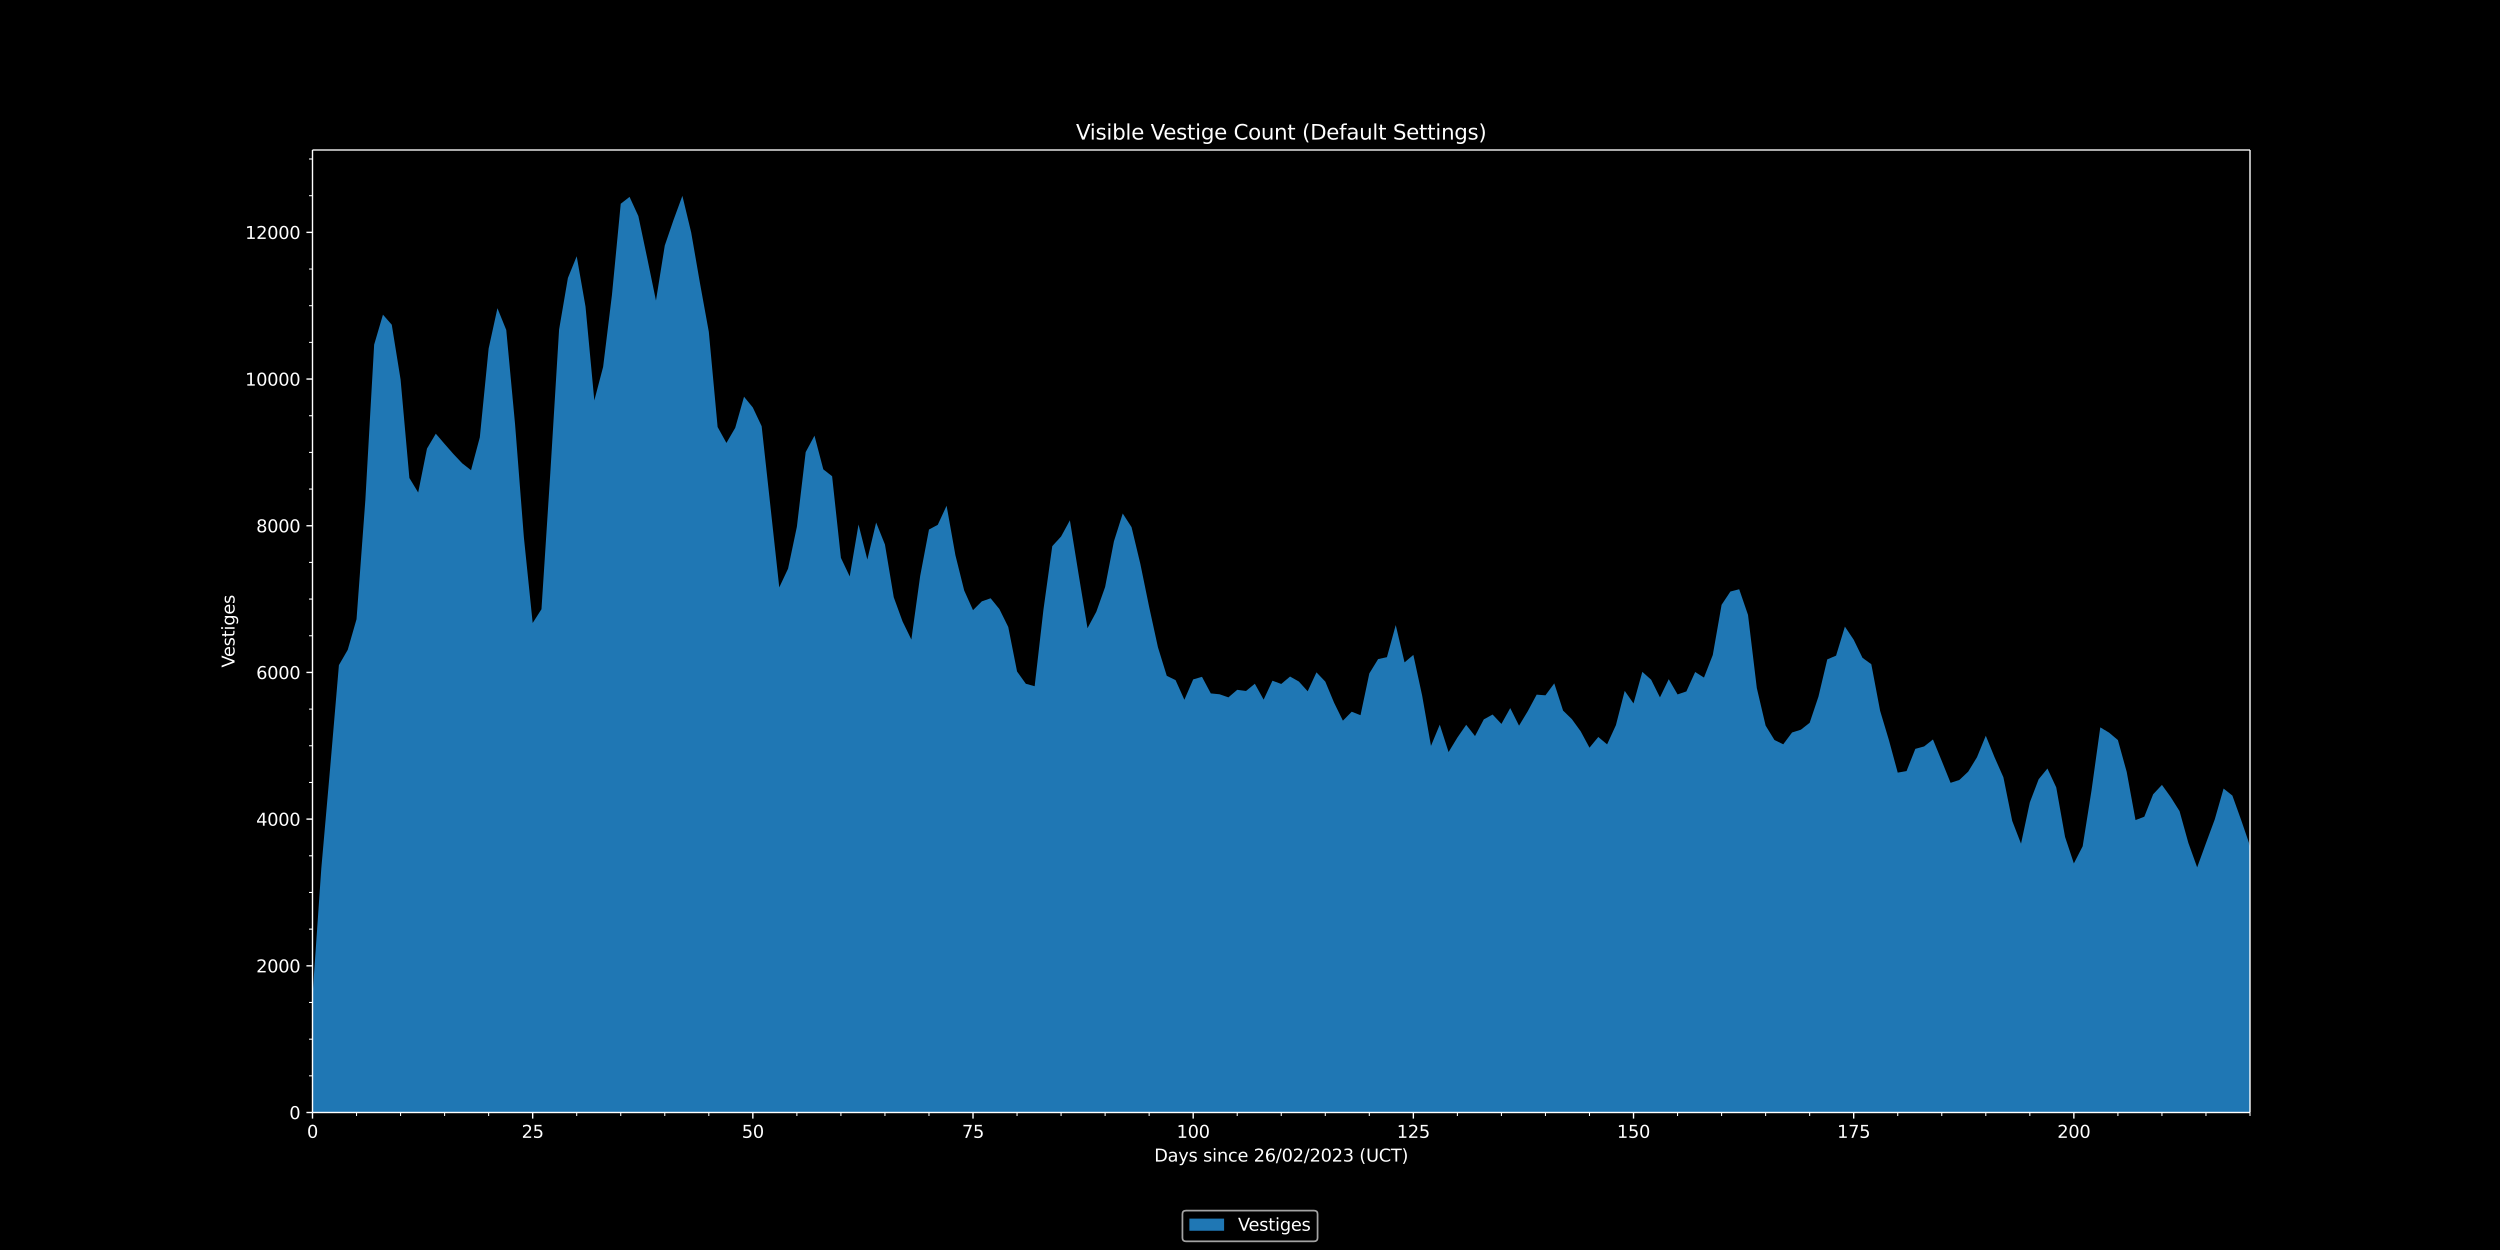 <svg xmlns:xlink="http://www.w3.org/1999/xlink" width="1920" height="960" viewBox="0 0 1440 720" xmlns="http://www.w3.org/2000/svg" version="1.1"><defs><style type="text/css">*{stroke-linejoin:round;stroke-linecap:butt}</style></defs><g id="figure_1"><g id="patch_1"><path d="M 0 720 L 1440 720 L 1440 0 L 0 0 z"/></g><g id="axes_1"><g id="patch_2"><path d="M 180 640.8 L 1296 640.8 L 1296 86.4 L 180 86.4 z"/></g><g id="PolyCollection_1"><path d="M 180 573.797 L 180 640.8 L 185.073 640.8 L 190.145 640.8 L 195.218 640.8 L 200.291 640.8 L 205.364 640.8 L 210.436 640.8 L 215.509 640.8 L 220.582 640.8 L 225.655 640.8 L 230.727 640.8 L 235.8 640.8 L 240.873 640.8 L 245.945 640.8 L 251.018 640.8 L 256.091 640.8 L 261.164 640.8 L 266.236 640.8 L 271.309 640.8 L 276.382 640.8 L 281.455 640.8 L 286.527 640.8 L 291.6 640.8 L 296.673 640.8 L 301.745 640.8 L 306.818 640.8 L 311.891 640.8 L 316.964 640.8 L 322.036 640.8 L 327.109 640.8 L 332.182 640.8 L 337.255 640.8 L 342.327 640.8 L 347.4 640.8 L 352.473 640.8 L 357.545 640.8 L 362.618 640.8 L 367.691 640.8 L 372.764 640.8 L 377.836 640.8 L 382.909 640.8 L 387.982 640.8 L 393.055 640.8 L 398.127 640.8 L 403.2 640.8 L 408.273 640.8 L 413.345 640.8 L 418.418 640.8 L 423.491 640.8 L 428.564 640.8 L 433.636 640.8 L 438.709 640.8 L 443.782 640.8 L 448.855 640.8 L 453.927 640.8 L 459 640.8 L 464.073 640.8 L 469.145 640.8 L 474.218 640.8 L 479.291 640.8 L 484.364 640.8 L 489.436 640.8 L 494.509 640.8 L 499.582 640.8 L 504.655 640.8 L 509.727 640.8 L 514.8 640.8 L 519.873 640.8 L 524.945 640.8 L 530.018 640.8 L 535.091 640.8 L 540.164 640.8 L 545.236 640.8 L 550.309 640.8 L 555.382 640.8 L 560.455 640.8 L 565.527 640.8 L 570.6 640.8 L 575.673 640.8 L 580.745 640.8 L 585.818 640.8 L 590.891 640.8 L 595.964 640.8 L 601.036 640.8 L 606.109 640.8 L 611.182 640.8 L 616.255 640.8 L 621.327 640.8 L 626.4 640.8 L 631.473 640.8 L 636.545 640.8 L 641.618 640.8 L 646.691 640.8 L 651.764 640.8 L 656.836 640.8 L 661.909 640.8 L 666.982 640.8 L 672.055 640.8 L 677.127 640.8 L 682.2 640.8 L 687.273 640.8 L 692.345 640.8 L 697.418 640.8 L 702.491 640.8 L 707.564 640.8 L 712.636 640.8 L 717.709 640.8 L 722.782 640.8 L 727.855 640.8 L 732.927 640.8 L 738 640.8 L 743.073 640.8 L 748.145 640.8 L 753.218 640.8 L 758.291 640.8 L 763.364 640.8 L 768.436 640.8 L 773.509 640.8 L 778.582 640.8 L 783.655 640.8 L 788.727 640.8 L 793.8 640.8 L 798.873 640.8 L 803.945 640.8 L 809.018 640.8 L 814.091 640.8 L 819.164 640.8 L 824.236 640.8 L 829.309 640.8 L 834.382 640.8 L 839.455 640.8 L 844.527 640.8 L 849.6 640.8 L 854.673 640.8 L 859.745 640.8 L 864.818 640.8 L 869.891 640.8 L 874.964 640.8 L 880.036 640.8 L 885.109 640.8 L 890.182 640.8 L 895.255 640.8 L 900.327 640.8 L 905.4 640.8 L 910.473 640.8 L 915.545 640.8 L 920.618 640.8 L 925.691 640.8 L 930.764 640.8 L 935.836 640.8 L 940.909 640.8 L 945.982 640.8 L 951.055 640.8 L 956.127 640.8 L 961.2 640.8 L 966.273 640.8 L 971.345 640.8 L 976.418 640.8 L 981.491 640.8 L 986.564 640.8 L 991.636 640.8 L 996.709 640.8 L 1001.782 640.8 L 1006.855 640.8 L 1011.927 640.8 L 1017 640.8 L 1022.073 640.8 L 1027.145 640.8 L 1032.218 640.8 L 1037.291 640.8 L 1042.364 640.8 L 1047.436 640.8 L 1052.509 640.8 L 1057.582 640.8 L 1062.655 640.8 L 1067.727 640.8 L 1072.8 640.8 L 1077.873 640.8 L 1082.945 640.8 L 1088.018 640.8 L 1093.091 640.8 L 1098.164 640.8 L 1103.236 640.8 L 1108.309 640.8 L 1113.382 640.8 L 1118.455 640.8 L 1123.527 640.8 L 1128.6 640.8 L 1133.673 640.8 L 1138.745 640.8 L 1143.818 640.8 L 1148.891 640.8 L 1153.964 640.8 L 1159.036 640.8 L 1164.109 640.8 L 1169.182 640.8 L 1174.255 640.8 L 1179.327 640.8 L 1184.4 640.8 L 1189.473 640.8 L 1194.545 640.8 L 1199.618 640.8 L 1204.691 640.8 L 1209.764 640.8 L 1214.836 640.8 L 1219.909 640.8 L 1224.982 640.8 L 1230.055 640.8 L 1235.127 640.8 L 1240.2 640.8 L 1245.273 640.8 L 1250.345 640.8 L 1255.418 640.8 L 1260.491 640.8 L 1265.564 640.8 L 1270.636 640.8 L 1275.709 640.8 L 1280.782 640.8 L 1285.855 640.8 L 1290.927 640.8 L 1296 640.8 L 1301.073 640.8 L 1306.145 640.8 L 1311.218 640.8 L 1316.291 640.8 L 1321.364 640.8 L 1326.436 640.8 L 1331.509 640.8 L 1331.509 479.629 L 1331.509 479.629 L 1326.436 433.706 L 1321.364 425.933 L 1316.291 439.072 L 1311.218 467.504 L 1306.145 493.57 L 1301.073 504.132 L 1296 487.191 L 1290.927 472.404 L 1285.855 458.252 L 1280.782 454.196 L 1275.709 471.94 L 1270.636 485.67 L 1265.564 499.611 L 1260.491 485.501 L 1255.418 467.208 L 1250.345 459.139 L 1245.273 452.084 L 1240.2 457.534 L 1235.127 470.419 L 1230.055 472.362 L 1224.982 444.606 L 1219.909 426.271 L 1214.836 422.004 L 1209.764 418.962 L 1204.691 455.421 L 1199.618 487.444 L 1194.545 497.33 L 1189.473 482.079 L 1184.4 453.562 L 1179.327 442.663 L 1174.255 448.873 L 1169.182 462.181 L 1164.109 485.966 L 1159.036 472.827 L 1153.964 447.732 L 1148.891 436.241 L 1143.818 423.778 L 1138.745 436.157 L 1133.673 444.479 L 1128.6 449.253 L 1123.527 450.901 L 1118.455 438.311 L 1113.382 425.933 L 1108.309 429.946 L 1103.236 431.341 L 1098.164 444.141 L 1093.091 445.029 L 1088.018 426.313 L 1082.945 409.414 L 1077.873 382.588 L 1072.8 378.912 L 1067.727 368.477 L 1062.655 360.915 L 1057.582 377.645 L 1052.509 379.8 L 1047.436 401.219 L 1042.364 416.343 L 1037.291 420.314 L 1032.218 421.92 L 1027.145 428.721 L 1022.073 426.229 L 1017 417.948 L 1011.927 396.318 L 1006.855 354.198 L 1001.782 339.412 L 996.709 340.721 L 991.636 348.368 L 986.564 377.265 L 981.491 390.277 L 976.418 387.066 L 971.345 398.261 L 966.273 399.993 L 961.2 391.206 L 956.127 401.683 L 951.055 391.502 L 945.982 386.981 L 940.909 405.19 L 935.836 397.923 L 930.764 417.695 L 925.691 428.764 L 920.618 424.497 L 915.545 430.665 L 910.473 421.244 L 905.4 414.231 L 900.327 409.288 L 895.255 393.614 L 890.182 400.5 L 885.109 400.12 L 880.036 409.583 L 874.964 417.991 L 869.891 407.851 L 864.818 416.977 L 859.745 411.569 L 854.673 414.357 L 849.6 423.99 L 844.527 417.484 L 839.455 424.835 L 834.382 433.199 L 829.309 417.399 L 824.236 429.651 L 819.164 400.712 L 814.091 377.222 L 809.018 381.532 L 803.945 360.028 L 798.873 378.532 L 793.8 379.631 L 788.727 387.911 L 783.655 411.949 L 778.582 409.964 L 773.509 415.118 L 768.436 404.767 L 763.364 392.6 L 758.291 387.277 L 753.218 398.177 L 748.145 392.558 L 743.073 389.685 L 738 393.952 L 732.927 392.093 L 727.855 402.993 L 722.782 393.825 L 717.709 398.008 L 712.636 397.332 L 707.564 401.683 L 702.491 399.909 L 697.418 399.402 L 692.345 389.854 L 687.273 391.333 L 682.2 403.077 L 677.127 391.755 L 672.055 389.263 L 666.982 372.829 L 661.909 349.593 L 656.836 324.794 L 651.764 303.629 L 646.691 295.771 L 641.618 311.824 L 636.545 338.102 L 631.473 352.381 L 626.4 361.845 L 621.327 331.089 L 616.255 299.7 L 611.182 309.036 L 606.109 314.571 L 601.036 351.072 L 595.964 395.262 L 590.891 393.868 L 585.818 386.77 L 580.745 361.126 L 575.673 350.86 L 570.6 344.608 L 565.527 346.382 L 560.455 351.452 L 555.382 340.13 L 550.309 319.767 L 545.236 291.293 L 540.164 302.277 L 535.091 305.023 L 530.018 331.765 L 524.945 368.393 L 519.873 357.958 L 514.8 344.017 L 509.727 313.641 L 504.655 300.967 L 499.582 322.302 L 494.509 302.108 L 489.436 332.018 L 484.364 321.33 L 479.291 274.309 L 474.218 270.338 L 469.145 250.947 L 464.073 260.41 L 459 303.417 L 453.927 327.54 L 448.855 338.355 L 443.782 291.8 L 438.709 245.497 L 433.636 234.724 L 428.564 228.514 L 423.491 246.427 L 418.418 255.129 L 413.345 245.962 L 408.273 191.125 L 403.2 163.2 L 398.127 133.923 L 393.055 112.8 L 387.982 126.615 L 382.909 141.443 L 377.836 173.128 L 372.764 148.541 L 367.691 124.46 L 362.618 113.391 L 357.545 117.363 L 352.473 169.96 L 347.4 211.319 L 342.327 230.668 L 337.255 176.593 L 332.182 147.611 L 327.109 160.116 L 322.036 189.816 L 316.964 272.704 L 311.891 350.903 L 306.818 358.845 L 301.745 309.416 L 296.673 244.356 L 291.6 190.069 L 286.527 177.522 L 281.455 200.758 L 276.382 251.876 L 271.309 270.845 L 266.236 266.874 L 261.164 261.509 L 256.091 255.721 L 251.018 249.806 L 245.945 258.382 L 240.873 283.688 L 235.8 275.323 L 230.727 218.544 L 225.655 187.028 L 220.582 181.24 L 215.509 198.519 L 210.436 288.124 L 205.364 356.648 L 200.291 374.307 L 195.218 383.095 L 190.145 442.578 L 185.073 500.203 L 180 573.797 z" clip-path="url(#p03a05bd09a)" fill="#1f77b4"/></g><g id="matplotlib.axis_1"><g id="xtick_1"><g id="line2d_1"><defs><path id="m7143fd2fca" d="M 0 0 L 0 3.5" stroke="#ffffff" stroke-width="0.8"/></defs><g><use xlink:href="#m7143fd2fca" x="180" y="640.8" fill="#ffffff" stroke="#ffffff" stroke-width="0.8"/></g></g><g id="text_1"><g transform="translate(176.819 655.398) scale(0.1 -0.1)" fill="#ffffff"><defs><path id="DejaVuSans-30" d="M 2034 4250 Q 1547 4250 1301 3770 Q 1056 3291 1056 2328 Q 1056 1369 1301 889 Q 1547 409 2034 409 Q 2525 409 2770 889 Q 3016 1369 3016 2328 Q 3016 3291 2770 3770 Q 2525 4250 2034 4250 z M 2034 4750 Q 2819 4750 3233 4129 Q 3647 3509 3647 2328 Q 3647 1150 3233 529 Q 2819 -91 2034 -91 Q 1250 -91 836 529 Q 422 1150 422 2328 Q 422 3509 836 4129 Q 1250 4750 2034 4750 z" transform="scale(0.016)"/></defs><use xlink:href="#DejaVuSans-30"/></g></g></g><g id="xtick_2"><g id="line2d_2"><g><use xlink:href="#m7143fd2fca" x="306.818" y="640.8" fill="#ffffff" stroke="#ffffff" stroke-width="0.8"/></g></g><g id="text_2"><g transform="translate(300.456 655.398) scale(0.1 -0.1)" fill="#ffffff"><defs><path id="DejaVuSans-32" d="M 1228 531 L 3431 531 L 3431 0 L 469 0 L 469 531 Q 828 903 1448 1529 Q 2069 2156 2228 2338 Q 2531 2678 2651 2914 Q 2772 3150 2772 3378 Q 2772 3750 2511 3984 Q 2250 4219 1831 4219 Q 1534 4219 1204 4116 Q 875 4013 500 3803 L 500 4441 Q 881 4594 1212 4672 Q 1544 4750 1819 4750 Q 2544 4750 2975 4387 Q 3406 4025 3406 3419 Q 3406 3131 3298 2873 Q 3191 2616 2906 2266 Q 2828 2175 2409 1742 Q 1991 1309 1228 531 z" transform="scale(0.016)"/><path id="DejaVuSans-35" d="M 691 4666 L 3169 4666 L 3169 4134 L 1269 4134 L 1269 2991 Q 1406 3038 1543 3061 Q 1681 3084 1819 3084 Q 2600 3084 3056 2656 Q 3513 2228 3513 1497 Q 3513 744 3044 326 Q 2575 -91 1722 -91 Q 1428 -91 1123 -41 Q 819 9 494 109 L 494 744 Q 775 591 1075 516 Q 1375 441 1709 441 Q 2250 441 2565 725 Q 2881 1009 2881 1497 Q 2881 1984 2565 2268 Q 2250 2553 1709 2553 Q 1456 2553 1204 2497 Q 953 2441 691 2322 L 691 4666 z" transform="scale(0.016)"/></defs><use xlink:href="#DejaVuSans-32"/><use xlink:href="#DejaVuSans-35" x="63.623"/></g></g></g><g id="xtick_3"><g id="line2d_3"><g><use xlink:href="#m7143fd2fca" x="433.636" y="640.8" fill="#ffffff" stroke="#ffffff" stroke-width="0.8"/></g></g><g id="text_3"><g transform="translate(427.274 655.398) scale(0.1 -0.1)" fill="#ffffff"><use xlink:href="#DejaVuSans-35"/><use xlink:href="#DejaVuSans-30" x="63.623"/></g></g></g><g id="xtick_4"><g id="line2d_4"><g><use xlink:href="#m7143fd2fca" x="560.455" y="640.8" fill="#ffffff" stroke="#ffffff" stroke-width="0.8"/></g></g><g id="text_4"><g transform="translate(554.092 655.398) scale(0.1 -0.1)" fill="#ffffff"><defs><path id="DejaVuSans-37" d="M 525 4666 L 3525 4666 L 3525 4397 L 1831 0 L 1172 0 L 2766 4134 L 525 4134 L 525 4666 z" transform="scale(0.016)"/></defs><use xlink:href="#DejaVuSans-37"/><use xlink:href="#DejaVuSans-35" x="63.623"/></g></g></g><g id="xtick_5"><g id="line2d_5"><g><use xlink:href="#m7143fd2fca" x="687.273" y="640.8" fill="#ffffff" stroke="#ffffff" stroke-width="0.8"/></g></g><g id="text_5"><g transform="translate(677.729 655.398) scale(0.1 -0.1)" fill="#ffffff"><defs><path id="DejaVuSans-31" d="M 794 531 L 1825 531 L 1825 4091 L 703 3866 L 703 4441 L 1819 4666 L 2450 4666 L 2450 531 L 3481 531 L 3481 0 L 794 0 L 794 531 z" transform="scale(0.016)"/></defs><use xlink:href="#DejaVuSans-31"/><use xlink:href="#DejaVuSans-30" x="63.623"/><use xlink:href="#DejaVuSans-30" x="127.246"/></g></g></g><g id="xtick_6"><g id="line2d_6"><g><use xlink:href="#m7143fd2fca" x="814.091" y="640.8" fill="#ffffff" stroke="#ffffff" stroke-width="0.8"/></g></g><g id="text_6"><g transform="translate(804.547 655.398) scale(0.1 -0.1)" fill="#ffffff"><use xlink:href="#DejaVuSans-31"/><use xlink:href="#DejaVuSans-32" x="63.623"/><use xlink:href="#DejaVuSans-35" x="127.246"/></g></g></g><g id="xtick_7"><g id="line2d_7"><g><use xlink:href="#m7143fd2fca" x="940.909" y="640.8" fill="#ffffff" stroke="#ffffff" stroke-width="0.8"/></g></g><g id="text_7"><g transform="translate(931.365 655.398) scale(0.1 -0.1)" fill="#ffffff"><use xlink:href="#DejaVuSans-31"/><use xlink:href="#DejaVuSans-35" x="63.623"/><use xlink:href="#DejaVuSans-30" x="127.246"/></g></g></g><g id="xtick_8"><g id="line2d_8"><g><use xlink:href="#m7143fd2fca" x="1067.727" y="640.8" fill="#ffffff" stroke="#ffffff" stroke-width="0.8"/></g></g><g id="text_8"><g transform="translate(1058.184 655.398) scale(0.1 -0.1)" fill="#ffffff"><use xlink:href="#DejaVuSans-31"/><use xlink:href="#DejaVuSans-37" x="63.623"/><use xlink:href="#DejaVuSans-35" x="127.246"/></g></g></g><g id="xtick_9"><g id="line2d_9"><g><use xlink:href="#m7143fd2fca" x="1194.545" y="640.8" fill="#ffffff" stroke="#ffffff" stroke-width="0.8"/></g></g><g id="text_9"><g transform="translate(1185.002 655.398) scale(0.1 -0.1)" fill="#ffffff"><use xlink:href="#DejaVuSans-32"/><use xlink:href="#DejaVuSans-30" x="63.623"/><use xlink:href="#DejaVuSans-30" x="127.246"/></g></g></g><g id="xtick_10"><g id="line2d_10"><defs><path id="ma3b9c843ea" d="M 0 0 L 0 2" stroke="#ffffff" stroke-width="0.6"/></defs><g><use xlink:href="#ma3b9c843ea" x="205.364" y="640.8" fill="#ffffff" stroke="#ffffff" stroke-width="0.6"/></g></g></g><g id="xtick_11"><g id="line2d_11"><g><use xlink:href="#ma3b9c843ea" x="230.727" y="640.8" fill="#ffffff" stroke="#ffffff" stroke-width="0.6"/></g></g></g><g id="xtick_12"><g id="line2d_12"><g><use xlink:href="#ma3b9c843ea" x="256.091" y="640.8" fill="#ffffff" stroke="#ffffff" stroke-width="0.6"/></g></g></g><g id="xtick_13"><g id="line2d_13"><g><use xlink:href="#ma3b9c843ea" x="281.455" y="640.8" fill="#ffffff" stroke="#ffffff" stroke-width="0.6"/></g></g></g><g id="xtick_14"><g id="line2d_14"><g><use xlink:href="#ma3b9c843ea" x="332.182" y="640.8" fill="#ffffff" stroke="#ffffff" stroke-width="0.6"/></g></g></g><g id="xtick_15"><g id="line2d_15"><g><use xlink:href="#ma3b9c843ea" x="357.545" y="640.8" fill="#ffffff" stroke="#ffffff" stroke-width="0.6"/></g></g></g><g id="xtick_16"><g id="line2d_16"><g><use xlink:href="#ma3b9c843ea" x="382.909" y="640.8" fill="#ffffff" stroke="#ffffff" stroke-width="0.6"/></g></g></g><g id="xtick_17"><g id="line2d_17"><g><use xlink:href="#ma3b9c843ea" x="408.273" y="640.8" fill="#ffffff" stroke="#ffffff" stroke-width="0.6"/></g></g></g><g id="xtick_18"><g id="line2d_18"><g><use xlink:href="#ma3b9c843ea" x="459" y="640.8" fill="#ffffff" stroke="#ffffff" stroke-width="0.6"/></g></g></g><g id="xtick_19"><g id="line2d_19"><g><use xlink:href="#ma3b9c843ea" x="484.364" y="640.8" fill="#ffffff" stroke="#ffffff" stroke-width="0.6"/></g></g></g><g id="xtick_20"><g id="line2d_20"><g><use xlink:href="#ma3b9c843ea" x="509.727" y="640.8" fill="#ffffff" stroke="#ffffff" stroke-width="0.6"/></g></g></g><g id="xtick_21"><g id="line2d_21"><g><use xlink:href="#ma3b9c843ea" x="535.091" y="640.8" fill="#ffffff" stroke="#ffffff" stroke-width="0.6"/></g></g></g><g id="xtick_22"><g id="line2d_22"><g><use xlink:href="#ma3b9c843ea" x="585.818" y="640.8" fill="#ffffff" stroke="#ffffff" stroke-width="0.6"/></g></g></g><g id="xtick_23"><g id="line2d_23"><g><use xlink:href="#ma3b9c843ea" x="611.182" y="640.8" fill="#ffffff" stroke="#ffffff" stroke-width="0.6"/></g></g></g><g id="xtick_24"><g id="line2d_24"><g><use xlink:href="#ma3b9c843ea" x="636.545" y="640.8" fill="#ffffff" stroke="#ffffff" stroke-width="0.6"/></g></g></g><g id="xtick_25"><g id="line2d_25"><g><use xlink:href="#ma3b9c843ea" x="661.909" y="640.8" fill="#ffffff" stroke="#ffffff" stroke-width="0.6"/></g></g></g><g id="xtick_26"><g id="line2d_26"><g><use xlink:href="#ma3b9c843ea" x="712.636" y="640.8" fill="#ffffff" stroke="#ffffff" stroke-width="0.6"/></g></g></g><g id="xtick_27"><g id="line2d_27"><g><use xlink:href="#ma3b9c843ea" x="738" y="640.8" fill="#ffffff" stroke="#ffffff" stroke-width="0.6"/></g></g></g><g id="xtick_28"><g id="line2d_28"><g><use xlink:href="#ma3b9c843ea" x="763.364" y="640.8" fill="#ffffff" stroke="#ffffff" stroke-width="0.6"/></g></g></g><g id="xtick_29"><g id="line2d_29"><g><use xlink:href="#ma3b9c843ea" x="788.727" y="640.8" fill="#ffffff" stroke="#ffffff" stroke-width="0.6"/></g></g></g><g id="xtick_30"><g id="line2d_30"><g><use xlink:href="#ma3b9c843ea" x="839.455" y="640.8" fill="#ffffff" stroke="#ffffff" stroke-width="0.6"/></g></g></g><g id="xtick_31"><g id="line2d_31"><g><use xlink:href="#ma3b9c843ea" x="864.818" y="640.8" fill="#ffffff" stroke="#ffffff" stroke-width="0.6"/></g></g></g><g id="xtick_32"><g id="line2d_32"><g><use xlink:href="#ma3b9c843ea" x="890.182" y="640.8" fill="#ffffff" stroke="#ffffff" stroke-width="0.6"/></g></g></g><g id="xtick_33"><g id="line2d_33"><g><use xlink:href="#ma3b9c843ea" x="915.545" y="640.8" fill="#ffffff" stroke="#ffffff" stroke-width="0.6"/></g></g></g><g id="xtick_34"><g id="line2d_34"><g><use xlink:href="#ma3b9c843ea" x="966.273" y="640.8" fill="#ffffff" stroke="#ffffff" stroke-width="0.6"/></g></g></g><g id="xtick_35"><g id="line2d_35"><g><use xlink:href="#ma3b9c843ea" x="991.636" y="640.8" fill="#ffffff" stroke="#ffffff" stroke-width="0.6"/></g></g></g><g id="xtick_36"><g id="line2d_36"><g><use xlink:href="#ma3b9c843ea" x="1017" y="640.8" fill="#ffffff" stroke="#ffffff" stroke-width="0.6"/></g></g></g><g id="xtick_37"><g id="line2d_37"><g><use xlink:href="#ma3b9c843ea" x="1042.364" y="640.8" fill="#ffffff" stroke="#ffffff" stroke-width="0.6"/></g></g></g><g id="xtick_38"><g id="line2d_38"><g><use xlink:href="#ma3b9c843ea" x="1093.091" y="640.8" fill="#ffffff" stroke="#ffffff" stroke-width="0.6"/></g></g></g><g id="xtick_39"><g id="line2d_39"><g><use xlink:href="#ma3b9c843ea" x="1118.455" y="640.8" fill="#ffffff" stroke="#ffffff" stroke-width="0.6"/></g></g></g><g id="xtick_40"><g id="line2d_40"><g><use xlink:href="#ma3b9c843ea" x="1143.818" y="640.8" fill="#ffffff" stroke="#ffffff" stroke-width="0.6"/></g></g></g><g id="xtick_41"><g id="line2d_41"><g><use xlink:href="#ma3b9c843ea" x="1169.182" y="640.8" fill="#ffffff" stroke="#ffffff" stroke-width="0.6"/></g></g></g><g id="xtick_42"><g id="line2d_42"><g><use xlink:href="#ma3b9c843ea" x="1219.909" y="640.8" fill="#ffffff" stroke="#ffffff" stroke-width="0.6"/></g></g></g><g id="xtick_43"><g id="line2d_43"><g><use xlink:href="#ma3b9c843ea" x="1245.273" y="640.8" fill="#ffffff" stroke="#ffffff" stroke-width="0.6"/></g></g></g><g id="xtick_44"><g id="line2d_44"><g><use xlink:href="#ma3b9c843ea" x="1270.636" y="640.8" fill="#ffffff" stroke="#ffffff" stroke-width="0.6"/></g></g></g><g id="xtick_45"><g id="line2d_45"><g><use xlink:href="#ma3b9c843ea" x="1296" y="640.8" fill="#ffffff" stroke="#ffffff" stroke-width="0.6"/></g></g></g><g id="text_10"><g transform="translate(664.841 669.077) scale(0.1 -0.1)" fill="#ffffff"><defs><path id="DejaVuSans-44" d="M 1259 4147 L 1259 519 L 2022 519 Q 2988 519 3436 956 Q 3884 1394 3884 2338 Q 3884 3275 3436 3711 Q 2988 4147 2022 4147 L 1259 4147 z M 628 4666 L 1925 4666 Q 3281 4666 3915 4102 Q 4550 3538 4550 2338 Q 4550 1131 3912 565 Q 3275 0 1925 0 L 628 0 L 628 4666 z" transform="scale(0.016)"/><path id="DejaVuSans-61" d="M 2194 1759 Q 1497 1759 1228 1600 Q 959 1441 959 1056 Q 959 750 1161 570 Q 1363 391 1709 391 Q 2188 391 2477 730 Q 2766 1069 2766 1631 L 2766 1759 L 2194 1759 z M 3341 1997 L 3341 0 L 2766 0 L 2766 531 Q 2569 213 2275 61 Q 1981 -91 1556 -91 Q 1019 -91 701 211 Q 384 513 384 1019 Q 384 1609 779 1909 Q 1175 2209 1959 2209 L 2766 2209 L 2766 2266 Q 2766 2663 2505 2880 Q 2244 3097 1772 3097 Q 1472 3097 1187 3025 Q 903 2953 641 2809 L 641 3341 Q 956 3463 1253 3523 Q 1550 3584 1831 3584 Q 2591 3584 2966 3190 Q 3341 2797 3341 1997 z" transform="scale(0.016)"/><path id="DejaVuSans-79" d="M 2059 -325 Q 1816 -950 1584 -1140 Q 1353 -1331 966 -1331 L 506 -1331 L 506 -850 L 844 -850 Q 1081 -850 1212 -737 Q 1344 -625 1503 -206 L 1606 56 L 191 3500 L 800 3500 L 1894 763 L 2988 3500 L 3597 3500 L 2059 -325 z" transform="scale(0.016)"/><path id="DejaVuSans-73" d="M 2834 3397 L 2834 2853 Q 2591 2978 2328 3040 Q 2066 3103 1784 3103 Q 1356 3103 1142 2972 Q 928 2841 928 2578 Q 928 2378 1081 2264 Q 1234 2150 1697 2047 L 1894 2003 Q 2506 1872 2764 1633 Q 3022 1394 3022 966 Q 3022 478 2636 193 Q 2250 -91 1575 -91 Q 1294 -91 989 -36 Q 684 19 347 128 L 347 722 Q 666 556 975 473 Q 1284 391 1588 391 Q 1994 391 2212 530 Q 2431 669 2431 922 Q 2431 1156 2273 1281 Q 2116 1406 1581 1522 L 1381 1569 Q 847 1681 609 1914 Q 372 2147 372 2553 Q 372 3047 722 3315 Q 1072 3584 1716 3584 Q 2034 3584 2315 3537 Q 2597 3491 2834 3397 z" transform="scale(0.016)"/><path id="DejaVuSans-20" transform="scale(0.016)"/><path id="DejaVuSans-69" d="M 603 3500 L 1178 3500 L 1178 0 L 603 0 L 603 3500 z M 603 4863 L 1178 4863 L 1178 4134 L 603 4134 L 603 4863 z" transform="scale(0.016)"/><path id="DejaVuSans-6e" d="M 3513 2113 L 3513 0 L 2938 0 L 2938 2094 Q 2938 2591 2744 2837 Q 2550 3084 2163 3084 Q 1697 3084 1428 2787 Q 1159 2491 1159 1978 L 1159 0 L 581 0 L 581 3500 L 1159 3500 L 1159 2956 Q 1366 3272 1645 3428 Q 1925 3584 2291 3584 Q 2894 3584 3203 3211 Q 3513 2838 3513 2113 z" transform="scale(0.016)"/><path id="DejaVuSans-63" d="M 3122 3366 L 3122 2828 Q 2878 2963 2633 3030 Q 2388 3097 2138 3097 Q 1578 3097 1268 2742 Q 959 2388 959 1747 Q 959 1106 1268 751 Q 1578 397 2138 397 Q 2388 397 2633 464 Q 2878 531 3122 666 L 3122 134 Q 2881 22 2623 -34 Q 2366 -91 2075 -91 Q 1284 -91 818 406 Q 353 903 353 1747 Q 353 2603 823 3093 Q 1294 3584 2113 3584 Q 2378 3584 2631 3529 Q 2884 3475 3122 3366 z" transform="scale(0.016)"/><path id="DejaVuSans-65" d="M 3597 1894 L 3597 1613 L 953 1613 Q 991 1019 1311 708 Q 1631 397 2203 397 Q 2534 397 2845 478 Q 3156 559 3463 722 L 3463 178 Q 3153 47 2828 -22 Q 2503 -91 2169 -91 Q 1331 -91 842 396 Q 353 884 353 1716 Q 353 2575 817 3079 Q 1281 3584 2069 3584 Q 2775 3584 3186 3129 Q 3597 2675 3597 1894 z M 3022 2063 Q 3016 2534 2758 2815 Q 2500 3097 2075 3097 Q 1594 3097 1305 2825 Q 1016 2553 972 2059 L 3022 2063 z" transform="scale(0.016)"/><path id="DejaVuSans-36" d="M 2113 2584 Q 1688 2584 1439 2293 Q 1191 2003 1191 1497 Q 1191 994 1439 701 Q 1688 409 2113 409 Q 2538 409 2786 701 Q 3034 994 3034 1497 Q 3034 2003 2786 2293 Q 2538 2584 2113 2584 z M 3366 4563 L 3366 3988 Q 3128 4100 2886 4159 Q 2644 4219 2406 4219 Q 1781 4219 1451 3797 Q 1122 3375 1075 2522 Q 1259 2794 1537 2939 Q 1816 3084 2150 3084 Q 2853 3084 3261 2657 Q 3669 2231 3669 1497 Q 3669 778 3244 343 Q 2819 -91 2113 -91 Q 1303 -91 875 529 Q 447 1150 447 2328 Q 447 3434 972 4092 Q 1497 4750 2381 4750 Q 2619 4750 2861 4703 Q 3103 4656 3366 4563 z" transform="scale(0.016)"/><path id="DejaVuSans-2f" d="M 1625 4666 L 2156 4666 L 531 -594 L 0 -594 L 1625 4666 z" transform="scale(0.016)"/><path id="DejaVuSans-33" d="M 2597 2516 Q 3050 2419 3304 2112 Q 3559 1806 3559 1356 Q 3559 666 3084 287 Q 2609 -91 1734 -91 Q 1441 -91 1130 -33 Q 819 25 488 141 L 488 750 Q 750 597 1062 519 Q 1375 441 1716 441 Q 2309 441 2620 675 Q 2931 909 2931 1356 Q 2931 1769 2642 2001 Q 2353 2234 1838 2234 L 1294 2234 L 1294 2753 L 1863 2753 Q 2328 2753 2575 2939 Q 2822 3125 2822 3475 Q 2822 3834 2567 4026 Q 2313 4219 1838 4219 Q 1578 4219 1281 4162 Q 984 4106 628 3988 L 628 4550 Q 988 4650 1302 4700 Q 1616 4750 1894 4750 Q 2613 4750 3031 4423 Q 3450 4097 3450 3541 Q 3450 3153 3228 2886 Q 3006 2619 2597 2516 z" transform="scale(0.016)"/><path id="DejaVuSans-28" d="M 1984 4856 Q 1566 4138 1362 3434 Q 1159 2731 1159 2009 Q 1159 1288 1364 580 Q 1569 -128 1984 -844 L 1484 -844 Q 1016 -109 783 600 Q 550 1309 550 2009 Q 550 2706 781 3412 Q 1013 4119 1484 4856 L 1984 4856 z" transform="scale(0.016)"/><path id="DejaVuSans-55" d="M 556 4666 L 1191 4666 L 1191 1831 Q 1191 1081 1462 751 Q 1734 422 2344 422 Q 2950 422 3222 751 Q 3494 1081 3494 1831 L 3494 4666 L 4128 4666 L 4128 1753 Q 4128 841 3676 375 Q 3225 -91 2344 -91 Q 1459 -91 1007 375 Q 556 841 556 1753 L 556 4666 z" transform="scale(0.016)"/><path id="DejaVuSans-43" d="M 4122 4306 L 4122 3641 Q 3803 3938 3442 4084 Q 3081 4231 2675 4231 Q 1875 4231 1450 3742 Q 1025 3253 1025 2328 Q 1025 1406 1450 917 Q 1875 428 2675 428 Q 3081 428 3442 575 Q 3803 722 4122 1019 L 4122 359 Q 3791 134 3420 21 Q 3050 -91 2638 -91 Q 1578 -91 968 557 Q 359 1206 359 2328 Q 359 3453 968 4101 Q 1578 4750 2638 4750 Q 3056 4750 3426 4639 Q 3797 4528 4122 4306 z" transform="scale(0.016)"/><path id="DejaVuSans-54" d="M -19 4666 L 3928 4666 L 3928 4134 L 2272 4134 L 2272 0 L 1638 0 L 1638 4134 L -19 4134 L -19 4666 z" transform="scale(0.016)"/><path id="DejaVuSans-29" d="M 513 4856 L 1013 4856 Q 1481 4119 1714 3412 Q 1947 2706 1947 2009 Q 1947 1309 1714 600 Q 1481 -109 1013 -844 L 513 -844 Q 928 -128 1133 580 Q 1338 1288 1338 2009 Q 1338 2731 1133 3434 Q 928 4138 513 4856 z" transform="scale(0.016)"/></defs><use xlink:href="#DejaVuSans-44"/><use xlink:href="#DejaVuSans-61" x="77.002"/><use xlink:href="#DejaVuSans-79" x="138.281"/><use xlink:href="#DejaVuSans-73" x="197.461"/><use xlink:href="#DejaVuSans-20" x="249.561"/><use xlink:href="#DejaVuSans-73" x="281.348"/><use xlink:href="#DejaVuSans-69" x="333.447"/><use xlink:href="#DejaVuSans-6e" x="361.23"/><use xlink:href="#DejaVuSans-63" x="424.609"/><use xlink:href="#DejaVuSans-65" x="479.59"/><use xlink:href="#DejaVuSans-20" x="541.113"/><use xlink:href="#DejaVuSans-32" x="572.9"/><use xlink:href="#DejaVuSans-36" x="636.523"/><use xlink:href="#DejaVuSans-2f" x="700.146"/><use xlink:href="#DejaVuSans-30" x="733.838"/><use xlink:href="#DejaVuSans-32" x="797.461"/><use xlink:href="#DejaVuSans-2f" x="861.084"/><use xlink:href="#DejaVuSans-32" x="894.775"/><use xlink:href="#DejaVuSans-30" x="958.398"/><use xlink:href="#DejaVuSans-32" x="1022.021"/><use xlink:href="#DejaVuSans-33" x="1085.645"/><use xlink:href="#DejaVuSans-20" x="1149.268"/><use xlink:href="#DejaVuSans-28" x="1181.055"/><use xlink:href="#DejaVuSans-55" x="1220.068"/><use xlink:href="#DejaVuSans-43" x="1293.262"/><use xlink:href="#DejaVuSans-54" x="1363.086"/><use xlink:href="#DejaVuSans-29" x="1424.17"/></g></g></g><g id="matplotlib.axis_2"><g id="ytick_1"><g id="line2d_46"><defs><path id="m8d0433000d" d="M 0 0 L -3.5 0" stroke="#ffffff" stroke-width="0.8"/></defs><g><use xlink:href="#m8d0433000d" x="180" y="640.8" fill="#ffffff" stroke="#ffffff" stroke-width="0.8"/></g></g><g id="text_11"><g transform="translate(166.637 644.599) scale(0.1 -0.1)" fill="#ffffff"><use xlink:href="#DejaVuSans-30"/></g></g></g><g id="ytick_2"><g id="line2d_47"><g><use xlink:href="#m8d0433000d" x="180" y="556.306" fill="#ffffff" stroke="#ffffff" stroke-width="0.8"/></g></g><g id="text_12"><g transform="translate(147.55 560.106) scale(0.1 -0.1)" fill="#ffffff"><use xlink:href="#DejaVuSans-32"/><use xlink:href="#DejaVuSans-30" x="63.623"/><use xlink:href="#DejaVuSans-30" x="127.246"/><use xlink:href="#DejaVuSans-30" x="190.869"/></g></g></g><g id="ytick_3"><g id="line2d_48"><g><use xlink:href="#m8d0433000d" x="180" y="471.813" fill="#ffffff" stroke="#ffffff" stroke-width="0.8"/></g></g><g id="text_13"><g transform="translate(147.55 475.612) scale(0.1 -0.1)" fill="#ffffff"><defs><path id="DejaVuSans-34" d="M 2419 4116 L 825 1625 L 2419 1625 L 2419 4116 z M 2253 4666 L 3047 4666 L 3047 1625 L 3713 1625 L 3713 1100 L 3047 1100 L 3047 0 L 2419 0 L 2419 1100 L 313 1100 L 313 1709 L 2253 4666 z" transform="scale(0.016)"/></defs><use xlink:href="#DejaVuSans-34"/><use xlink:href="#DejaVuSans-30" x="63.623"/><use xlink:href="#DejaVuSans-30" x="127.246"/><use xlink:href="#DejaVuSans-30" x="190.869"/></g></g></g><g id="ytick_4"><g id="line2d_49"><g><use xlink:href="#m8d0433000d" x="180" y="387.319" fill="#ffffff" stroke="#ffffff" stroke-width="0.8"/></g></g><g id="text_14"><g transform="translate(147.55 391.119) scale(0.1 -0.1)" fill="#ffffff"><use xlink:href="#DejaVuSans-36"/><use xlink:href="#DejaVuSans-30" x="63.623"/><use xlink:href="#DejaVuSans-30" x="127.246"/><use xlink:href="#DejaVuSans-30" x="190.869"/></g></g></g><g id="ytick_5"><g id="line2d_50"><g><use xlink:href="#m8d0433000d" x="180" y="302.826" fill="#ffffff" stroke="#ffffff" stroke-width="0.8"/></g></g><g id="text_15"><g transform="translate(147.55 306.625) scale(0.1 -0.1)" fill="#ffffff"><defs><path id="DejaVuSans-38" d="M 2034 2216 Q 1584 2216 1326 1975 Q 1069 1734 1069 1313 Q 1069 891 1326 650 Q 1584 409 2034 409 Q 2484 409 2743 651 Q 3003 894 3003 1313 Q 3003 1734 2745 1975 Q 2488 2216 2034 2216 z M 1403 2484 Q 997 2584 770 2862 Q 544 3141 544 3541 Q 544 4100 942 4425 Q 1341 4750 2034 4750 Q 2731 4750 3128 4425 Q 3525 4100 3525 3541 Q 3525 3141 3298 2862 Q 3072 2584 2669 2484 Q 3125 2378 3379 2068 Q 3634 1759 3634 1313 Q 3634 634 3220 271 Q 2806 -91 2034 -91 Q 1263 -91 848 271 Q 434 634 434 1313 Q 434 1759 690 2068 Q 947 2378 1403 2484 z M 1172 3481 Q 1172 3119 1398 2916 Q 1625 2713 2034 2713 Q 2441 2713 2670 2916 Q 2900 3119 2900 3481 Q 2900 3844 2670 4047 Q 2441 4250 2034 4250 Q 1625 4250 1398 4047 Q 1172 3844 1172 3481 z" transform="scale(0.016)"/></defs><use xlink:href="#DejaVuSans-38"/><use xlink:href="#DejaVuSans-30" x="63.623"/><use xlink:href="#DejaVuSans-30" x="127.246"/><use xlink:href="#DejaVuSans-30" x="190.869"/></g></g></g><g id="ytick_6"><g id="line2d_51"><g><use xlink:href="#m8d0433000d" x="180" y="218.332" fill="#ffffff" stroke="#ffffff" stroke-width="0.8"/></g></g><g id="text_16"><g transform="translate(141.188 222.132) scale(0.1 -0.1)" fill="#ffffff"><use xlink:href="#DejaVuSans-31"/><use xlink:href="#DejaVuSans-30" x="63.623"/><use xlink:href="#DejaVuSans-30" x="127.246"/><use xlink:href="#DejaVuSans-30" x="190.869"/><use xlink:href="#DejaVuSans-30" x="254.492"/></g></g></g><g id="ytick_7"><g id="line2d_52"><g><use xlink:href="#m8d0433000d" x="180" y="133.839" fill="#ffffff" stroke="#ffffff" stroke-width="0.8"/></g></g><g id="text_17"><g transform="translate(141.188 137.638) scale(0.1 -0.1)" fill="#ffffff"><use xlink:href="#DejaVuSans-31"/><use xlink:href="#DejaVuSans-32" x="63.623"/><use xlink:href="#DejaVuSans-30" x="127.246"/><use xlink:href="#DejaVuSans-30" x="190.869"/><use xlink:href="#DejaVuSans-30" x="254.492"/></g></g></g><g id="ytick_8"><g id="line2d_53"><defs><path id="m091d785b7f" d="M 0 0 L -2 0" stroke="#ffffff" stroke-width="0.6"/></defs><g><use xlink:href="#m091d785b7f" x="180" y="619.677" fill="#ffffff" stroke="#ffffff" stroke-width="0.6"/></g></g></g><g id="ytick_9"><g id="line2d_54"><g><use xlink:href="#m091d785b7f" x="180" y="598.553" fill="#ffffff" stroke="#ffffff" stroke-width="0.6"/></g></g></g><g id="ytick_10"><g id="line2d_55"><g><use xlink:href="#m091d785b7f" x="180" y="577.43" fill="#ffffff" stroke="#ffffff" stroke-width="0.6"/></g></g></g><g id="ytick_11"><g id="line2d_56"><g><use xlink:href="#m091d785b7f" x="180" y="535.183" fill="#ffffff" stroke="#ffffff" stroke-width="0.6"/></g></g></g><g id="ytick_12"><g id="line2d_57"><g><use xlink:href="#m091d785b7f" x="180" y="514.06" fill="#ffffff" stroke="#ffffff" stroke-width="0.6"/></g></g></g><g id="ytick_13"><g id="line2d_58"><g><use xlink:href="#m091d785b7f" x="180" y="492.936" fill="#ffffff" stroke="#ffffff" stroke-width="0.6"/></g></g></g><g id="ytick_14"><g id="line2d_59"><g><use xlink:href="#m091d785b7f" x="180" y="450.69" fill="#ffffff" stroke="#ffffff" stroke-width="0.6"/></g></g></g><g id="ytick_15"><g id="line2d_60"><g><use xlink:href="#m091d785b7f" x="180" y="429.566" fill="#ffffff" stroke="#ffffff" stroke-width="0.6"/></g></g></g><g id="ytick_16"><g id="line2d_61"><g><use xlink:href="#m091d785b7f" x="180" y="408.443" fill="#ffffff" stroke="#ffffff" stroke-width="0.6"/></g></g></g><g id="ytick_17"><g id="line2d_62"><g><use xlink:href="#m091d785b7f" x="180" y="366.196" fill="#ffffff" stroke="#ffffff" stroke-width="0.6"/></g></g></g><g id="ytick_18"><g id="line2d_63"><g><use xlink:href="#m091d785b7f" x="180" y="345.073" fill="#ffffff" stroke="#ffffff" stroke-width="0.6"/></g></g></g><g id="ytick_19"><g id="line2d_64"><g><use xlink:href="#m091d785b7f" x="180" y="323.949" fill="#ffffff" stroke="#ffffff" stroke-width="0.6"/></g></g></g><g id="ytick_20"><g id="line2d_65"><g><use xlink:href="#m091d785b7f" x="180" y="281.703" fill="#ffffff" stroke="#ffffff" stroke-width="0.6"/></g></g></g><g id="ytick_21"><g id="line2d_66"><g><use xlink:href="#m091d785b7f" x="180" y="260.579" fill="#ffffff" stroke="#ffffff" stroke-width="0.6"/></g></g></g><g id="ytick_22"><g id="line2d_67"><g><use xlink:href="#m091d785b7f" x="180" y="239.456" fill="#ffffff" stroke="#ffffff" stroke-width="0.6"/></g></g></g><g id="ytick_23"><g id="line2d_68"><g><use xlink:href="#m091d785b7f" x="180" y="197.209" fill="#ffffff" stroke="#ffffff" stroke-width="0.6"/></g></g></g><g id="ytick_24"><g id="line2d_69"><g><use xlink:href="#m091d785b7f" x="180" y="176.086" fill="#ffffff" stroke="#ffffff" stroke-width="0.6"/></g></g></g><g id="ytick_25"><g id="line2d_70"><g><use xlink:href="#m091d785b7f" x="180" y="154.962" fill="#ffffff" stroke="#ffffff" stroke-width="0.6"/></g></g></g><g id="ytick_26"><g id="line2d_71"><g><use xlink:href="#m091d785b7f" x="180" y="112.716" fill="#ffffff" stroke="#ffffff" stroke-width="0.6"/></g></g></g><g id="ytick_27"><g id="line2d_72"><g><use xlink:href="#m091d785b7f" x="180" y="91.592" fill="#ffffff" stroke="#ffffff" stroke-width="0.6"/></g></g></g><g id="text_18"><g transform="translate(135.108 384.519) rotate(-90) scale(0.1 -0.1)" fill="#ffffff"><defs><path id="DejaVuSans-56" d="M 1831 0 L 50 4666 L 709 4666 L 2188 738 L 3669 4666 L 4325 4666 L 2547 0 L 1831 0 z" transform="scale(0.016)"/><path id="DejaVuSans-74" d="M 1172 4494 L 1172 3500 L 2356 3500 L 2356 3053 L 1172 3053 L 1172 1153 Q 1172 725 1289 603 Q 1406 481 1766 481 L 2356 481 L 2356 0 L 1766 0 Q 1100 0 847 248 Q 594 497 594 1153 L 594 3053 L 172 3053 L 172 3500 L 594 3500 L 594 4494 L 1172 4494 z" transform="scale(0.016)"/><path id="DejaVuSans-67" d="M 2906 1791 Q 2906 2416 2648 2759 Q 2391 3103 1925 3103 Q 1463 3103 1205 2759 Q 947 2416 947 1791 Q 947 1169 1205 825 Q 1463 481 1925 481 Q 2391 481 2648 825 Q 2906 1169 2906 1791 z M 3481 434 Q 3481 -459 3084 -895 Q 2688 -1331 1869 -1331 Q 1566 -1331 1297 -1286 Q 1028 -1241 775 -1147 L 775 -588 Q 1028 -725 1275 -790 Q 1522 -856 1778 -856 Q 2344 -856 2625 -561 Q 2906 -266 2906 331 L 2906 616 Q 2728 306 2450 153 Q 2172 0 1784 0 Q 1141 0 747 490 Q 353 981 353 1791 Q 353 2603 747 3093 Q 1141 3584 1784 3584 Q 2172 3584 2450 3431 Q 2728 3278 2906 2969 L 2906 3500 L 3481 3500 L 3481 434 z" transform="scale(0.016)"/></defs><use xlink:href="#DejaVuSans-56"/><use xlink:href="#DejaVuSans-65" x="60.658"/><use xlink:href="#DejaVuSans-73" x="122.182"/><use xlink:href="#DejaVuSans-74" x="174.281"/><use xlink:href="#DejaVuSans-69" x="213.49"/><use xlink:href="#DejaVuSans-67" x="241.273"/><use xlink:href="#DejaVuSans-65" x="304.75"/><use xlink:href="#DejaVuSans-73" x="366.273"/></g></g></g><g id="patch_3"><path d="M 180 640.8 L 180 86.4" fill="none" stroke="#ffffff" stroke-width="0.8" stroke-linejoin="miter" stroke-linecap="square"/></g><g id="patch_4"><path d="M 1296 640.8 L 1296 86.4" fill="none" stroke="#ffffff" stroke-width="0.8" stroke-linejoin="miter" stroke-linecap="square"/></g><g id="patch_5"><path d="M 180 640.8 L 1296 640.8" fill="none" stroke="#ffffff" stroke-width="0.8" stroke-linejoin="miter" stroke-linecap="square"/></g><g id="patch_6"><path d="M 180 86.4 L 1296 86.4" fill="none" stroke="#ffffff" stroke-width="0.8" stroke-linejoin="miter" stroke-linecap="square"/></g><g id="text_19"><g transform="translate(619.767 80.4) scale(0.12 -0.12)" fill="#ffffff"><defs><path id="DejaVuSans-62" d="M 3116 1747 Q 3116 2381 2855 2742 Q 2594 3103 2138 3103 Q 1681 3103 1420 2742 Q 1159 2381 1159 1747 Q 1159 1113 1420 752 Q 1681 391 2138 391 Q 2594 391 2855 752 Q 3116 1113 3116 1747 z M 1159 2969 Q 1341 3281 1617 3432 Q 1894 3584 2278 3584 Q 2916 3584 3314 3078 Q 3713 2572 3713 1747 Q 3713 922 3314 415 Q 2916 -91 2278 -91 Q 1894 -91 1617 61 Q 1341 213 1159 525 L 1159 0 L 581 0 L 581 4863 L 1159 4863 L 1159 2969 z" transform="scale(0.016)"/><path id="DejaVuSans-6c" d="M 603 4863 L 1178 4863 L 1178 0 L 603 0 L 603 4863 z" transform="scale(0.016)"/><path id="DejaVuSans-6f" d="M 1959 3097 Q 1497 3097 1228 2736 Q 959 2375 959 1747 Q 959 1119 1226 758 Q 1494 397 1959 397 Q 2419 397 2687 759 Q 2956 1122 2956 1747 Q 2956 2369 2687 2733 Q 2419 3097 1959 3097 z M 1959 3584 Q 2709 3584 3137 3096 Q 3566 2609 3566 1747 Q 3566 888 3137 398 Q 2709 -91 1959 -91 Q 1206 -91 779 398 Q 353 888 353 1747 Q 353 2609 779 3096 Q 1206 3584 1959 3584 z" transform="scale(0.016)"/><path id="DejaVuSans-75" d="M 544 1381 L 544 3500 L 1119 3500 L 1119 1403 Q 1119 906 1312 657 Q 1506 409 1894 409 Q 2359 409 2629 706 Q 2900 1003 2900 1516 L 2900 3500 L 3475 3500 L 3475 0 L 2900 0 L 2900 538 Q 2691 219 2414 64 Q 2138 -91 1772 -91 Q 1169 -91 856 284 Q 544 659 544 1381 z M 1991 3584 L 1991 3584 z" transform="scale(0.016)"/><path id="DejaVuSans-66" d="M 2375 4863 L 2375 4384 L 1825 4384 Q 1516 4384 1395 4259 Q 1275 4134 1275 3809 L 1275 3500 L 2222 3500 L 2222 3053 L 1275 3053 L 1275 0 L 697 0 L 697 3053 L 147 3053 L 147 3500 L 697 3500 L 697 3744 Q 697 4328 969 4595 Q 1241 4863 1831 4863 L 2375 4863 z" transform="scale(0.016)"/><path id="DejaVuSans-53" d="M 3425 4513 L 3425 3897 Q 3066 4069 2747 4153 Q 2428 4238 2131 4238 Q 1616 4238 1336 4038 Q 1056 3838 1056 3469 Q 1056 3159 1242 3001 Q 1428 2844 1947 2747 L 2328 2669 Q 3034 2534 3370 2195 Q 3706 1856 3706 1288 Q 3706 609 3251 259 Q 2797 -91 1919 -91 Q 1588 -91 1214 -16 Q 841 59 441 206 L 441 856 Q 825 641 1194 531 Q 1563 422 1919 422 Q 2459 422 2753 634 Q 3047 847 3047 1241 Q 3047 1584 2836 1778 Q 2625 1972 2144 2069 L 1759 2144 Q 1053 2284 737 2584 Q 422 2884 422 3419 Q 422 4038 858 4394 Q 1294 4750 2059 4750 Q 2388 4750 2728 4690 Q 3069 4631 3425 4513 z" transform="scale(0.016)"/></defs><use xlink:href="#DejaVuSans-56"/><use xlink:href="#DejaVuSans-69" x="66.158"/><use xlink:href="#DejaVuSans-73" x="93.941"/><use xlink:href="#DejaVuSans-69" x="146.041"/><use xlink:href="#DejaVuSans-62" x="173.824"/><use xlink:href="#DejaVuSans-6c" x="237.301"/><use xlink:href="#DejaVuSans-65" x="265.084"/><use xlink:href="#DejaVuSans-20" x="326.607"/><use xlink:href="#DejaVuSans-56" x="358.395"/><use xlink:href="#DejaVuSans-65" x="419.053"/><use xlink:href="#DejaVuSans-73" x="480.576"/><use xlink:href="#DejaVuSans-74" x="532.676"/><use xlink:href="#DejaVuSans-69" x="571.885"/><use xlink:href="#DejaVuSans-67" x="599.668"/><use xlink:href="#DejaVuSans-65" x="663.145"/><use xlink:href="#DejaVuSans-20" x="724.668"/><use xlink:href="#DejaVuSans-43" x="756.455"/><use xlink:href="#DejaVuSans-6f" x="826.279"/><use xlink:href="#DejaVuSans-75" x="887.461"/><use xlink:href="#DejaVuSans-6e" x="950.84"/><use xlink:href="#DejaVuSans-74" x="1014.219"/><use xlink:href="#DejaVuSans-20" x="1053.428"/><use xlink:href="#DejaVuSans-28" x="1085.215"/><use xlink:href="#DejaVuSans-44" x="1124.229"/><use xlink:href="#DejaVuSans-65" x="1201.23"/><use xlink:href="#DejaVuSans-66" x="1262.754"/><use xlink:href="#DejaVuSans-61" x="1297.959"/><use xlink:href="#DejaVuSans-75" x="1359.238"/><use xlink:href="#DejaVuSans-6c" x="1422.617"/><use xlink:href="#DejaVuSans-74" x="1450.4"/><use xlink:href="#DejaVuSans-20" x="1489.609"/><use xlink:href="#DejaVuSans-53" x="1521.396"/><use xlink:href="#DejaVuSans-65" x="1584.873"/><use xlink:href="#DejaVuSans-74" x="1646.396"/><use xlink:href="#DejaVuSans-74" x="1685.605"/><use xlink:href="#DejaVuSans-69" x="1724.814"/><use xlink:href="#DejaVuSans-6e" x="1752.598"/><use xlink:href="#DejaVuSans-67" x="1815.977"/><use xlink:href="#DejaVuSans-73" x="1879.453"/><use xlink:href="#DejaVuSans-29" x="1931.553"/></g></g></g><g id="legend_1"><g id="patch_7"><path d="M 683.081 715 L 756.919 715 Q 758.919 715 758.919 713 L 758.919 699.322 Q 758.919 697.322 756.919 697.322 L 683.081 697.322 Q 681.081 697.322 681.081 699.322 L 681.081 713 Q 681.081 715 683.081 715 z" opacity="0.8" stroke="#cccccc" stroke-linejoin="miter"/></g><g id="patch_8"><path d="M 685.081 708.92 L 705.081 708.92 L 705.081 701.92 L 685.081 701.92 z" fill="#1f77b4"/></g><g id="text_20"><g transform="translate(713.081 708.92) scale(0.1 -0.1)" fill="#ffffff"><use xlink:href="#DejaVuSans-56"/><use xlink:href="#DejaVuSans-65" x="60.658"/><use xlink:href="#DejaVuSans-73" x="122.182"/><use xlink:href="#DejaVuSans-74" x="174.281"/><use xlink:href="#DejaVuSans-69" x="213.49"/><use xlink:href="#DejaVuSans-67" x="241.273"/><use xlink:href="#DejaVuSans-65" x="304.75"/><use xlink:href="#DejaVuSans-73" x="366.273"/></g></g></g></g><defs><clipPath id="p03a05bd09a"><rect x="180" y="86.4" width="1116" height="554.4"/></clipPath></defs></svg>